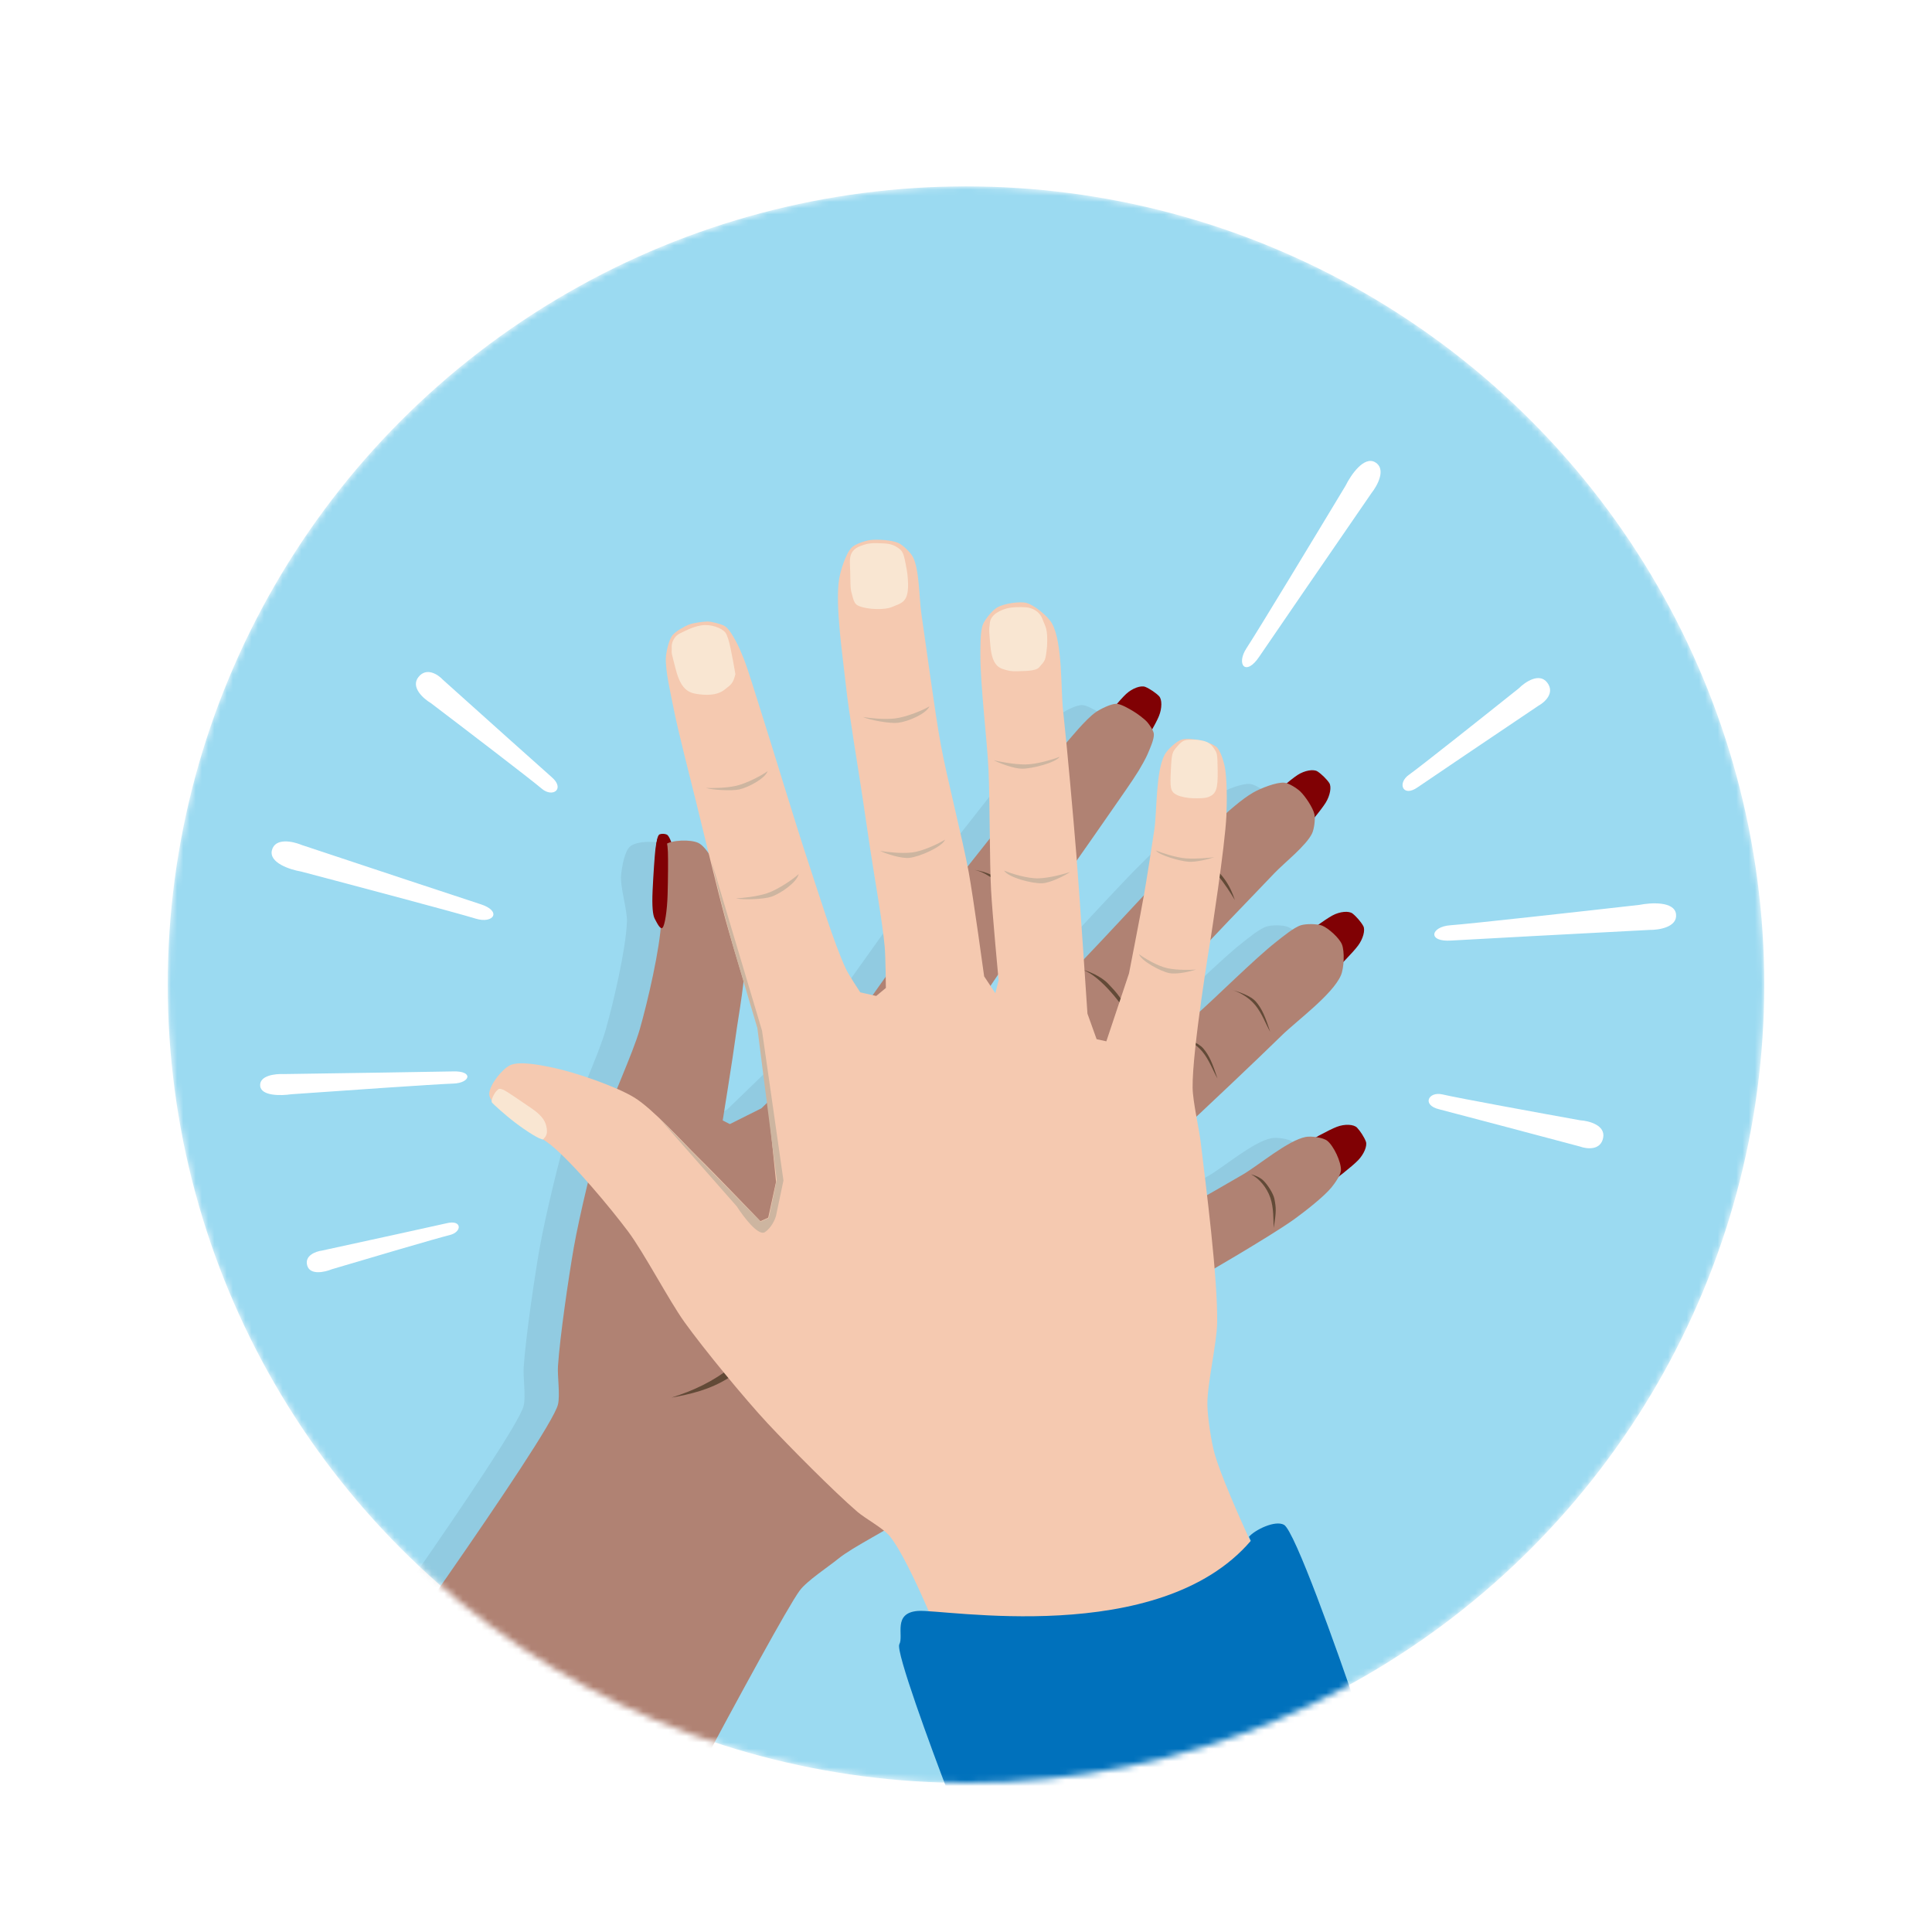 <svg width="311" height="311" viewBox="0 0 311 311" fill="none" xmlns="http://www.w3.org/2000/svg">
<rect x="0" y="0" width="311" height="311" fill="#808080" stroke="none"/>
<rect width="311" height="311" transform="matrix(-1 0 0 1 311 0)" fill="white"/>
<mask id="mask0" mask-type="alpha" maskUnits="userSpaceOnUse" x="27" y="30" width="257" height="257">
<circle r="128.5" transform="matrix(-1 0 0 1 155.5 158.5)" fill="#02BFE7"/>
</mask>
<g mask="url(#mask0)">
<circle r="128.5" transform="matrix(-1 0 0 1 155.5 158.5)" fill="#9BDAF1"/>
<path fill-rule="evenodd" clip-rule="evenodd" d="M109.6 144.3C109.95 147.063 109.867 149.73 109.415 150.226C108.964 150.722 108.164 150.695 107.638 150.166C107.113 149.637 106.448 146.945 106.164 144.184C105.878 141.423 105.633 138.127 105.617 136.86C105.601 135.594 105.85 134.446 106.17 134.311C106.49 134.176 107.022 134.194 107.354 134.351C107.687 134.509 108.184 135.681 108.462 136.956C108.737 138.232 109.25 141.536 109.6 144.3Z" fill="#800104"/>
<path fill-rule="evenodd" clip-rule="evenodd" d="M182.774 121.872C181.204 124.259 178.894 126.046 177.645 125.841C176.394 125.637 174.912 124.634 174.349 123.612C173.786 122.59 174.709 119.867 176.403 117.561C178.096 115.255 180.293 112.618 181.284 111.702C182.278 110.786 183.671 110.28 184.381 110.578C185.093 110.876 186.082 111.545 186.579 112.065C187.077 112.584 187.067 114.027 186.558 115.27C186.049 116.514 184.347 119.485 182.774 121.872Z" fill="#800104"/>
<path fill-rule="evenodd" clip-rule="evenodd" d="M208.556 135.107C206.606 137.202 204.039 138.572 202.853 138.152C201.666 137.731 200.39 136.478 200.017 135.366C199.644 134.254 201.02 131.714 203.074 129.721C205.128 127.728 207.732 125.495 208.862 124.759C209.991 124.023 211.442 123.763 212.085 124.183C212.729 124.602 213.579 125.438 213.976 126.04C214.372 126.642 214.112 128.072 213.399 129.216C212.686 130.361 210.506 133.012 208.556 135.107Z" fill="#800104"/>
<path fill-rule="evenodd" clip-rule="evenodd" d="M213.323 157.69C211.213 159.623 208.551 160.78 207.407 160.261C206.263 159.742 205.1 158.381 204.822 157.239C204.543 156.096 206.119 153.67 208.325 151.848C210.53 150.026 213.301 148.01 214.484 147.368C215.666 146.725 217.128 146.586 217.732 147.059C218.337 147.532 219.112 148.439 219.456 149.074C219.8 149.709 219.424 151.117 218.621 152.202C217.817 153.288 215.433 155.757 213.323 157.69Z" fill="#800104"/>
<path fill-rule="evenodd" clip-rule="evenodd" d="M212.653 191.508C210.31 193.143 207.53 193.93 206.474 193.256C205.419 192.582 204.459 191.067 204.341 189.89C204.223 188.713 206.108 186.513 208.529 185.001C210.95 183.489 213.955 181.861 215.208 181.384C216.46 180.906 217.919 180.969 218.45 181.523C218.98 182.077 219.62 183.086 219.872 183.766C220.123 184.446 219.56 185.798 218.621 186.768C217.681 187.739 214.995 189.872 212.653 191.508Z" fill="#800104"/>
<path fill-rule="evenodd" clip-rule="evenodd" d="M91.964 313.68C91.964 313.68 119.404 261.432 123.205 256.245C124.346 254.686 127.876 252.374 129.372 251.152C131.863 249.116 137.731 246.327 140.276 244.36C145.854 240.05 155.771 229.941 160.758 224.952C162.271 223.439 164.987 220.088 166.646 218.735C171.195 215.028 186.551 206.391 186.551 206.391C186.551 206.391 199.026 199.216 202.909 196.395C204.48 195.253 207.588 192.845 208.817 191.338C209.314 190.728 210.302 189.363 210.335 188.591C210.392 187.252 209.15 184.613 208.109 183.819C207.422 183.295 205.535 183.053 204.664 183.219C201.808 183.763 197.106 187.771 194.568 189.255C192.388 190.53 188.013 193.05 185.804 194.27C183.061 195.785 174.75 200.16 174.75 200.16L164.4 204.054L163.771 202.696L166.042 199.141C166.042 199.141 179.918 186.61 184.484 182.368C188.589 178.555 196.739 170.869 200.737 166.944C203.176 164.549 208.98 160.322 210.331 157.199C210.833 156.039 210.952 153.352 210.491 152.214C210.077 151.194 208.334 149.622 207.316 149.207C206.54 148.891 204.746 148.888 203.921 149.13C202.785 149.465 200.889 151.048 199.946 151.785C196.407 154.555 190.044 160.949 186.65 163.897C183.132 166.952 175.793 172.702 172.293 175.779C169.639 178.11 161.964 185.419 161.964 185.419L160.094 186.281L161.129 183.327C161.129 183.327 169.728 174.444 172.462 171.361C175.815 167.58 182.014 159.59 185.365 155.81C188.803 151.935 196.051 144.529 199.612 140.769C201.132 139.165 204.748 136.34 205.691 134.352C206.026 133.647 206.23 132.031 206.07 131.287C205.838 130.213 204.563 128.337 203.775 127.592C203.25 127.093 201.961 126.261 201.228 126.194C199.939 126.075 197.358 127.122 196.209 127.78C192.654 129.817 186.922 135.9 183.977 138.769C180.845 141.821 174.95 148.29 171.944 151.466C170.518 152.97 167.668 155.978 166.245 157.482C163.585 160.289 158.428 166.066 155.611 168.717C154.449 169.813 150.717 172.83 150.717 172.83L148.858 172.466L147.836 170.23C147.836 170.23 148.873 167.268 149.348 166.335C151.303 162.504 156.295 155.432 158.693 151.851C162.293 146.475 169.809 135.931 173.475 130.596C174.557 129.019 176.777 125.899 177.771 124.265C178.165 123.612 178.925 122.281 179.219 121.58C179.547 120.796 180.298 119.171 180.219 118.341C180.166 117.804 179.53 116.88 179.186 116.476C178.711 115.919 177.51 115.047 176.879 114.673C176.245 114.295 174.914 113.498 174.165 113.494C173.292 113.49 171.623 114.329 170.889 114.831C169.259 115.948 166.742 119.087 165.444 120.58C163.002 123.387 158.47 129.291 156.164 132.208C153.182 135.98 147.183 143.502 144.301 147.35C141.666 150.866 134.077 161.636 134.077 161.636L125.662 170.277L117.049 178.605L111.965 181.148L110.817 180.565C110.817 180.565 112.453 170.448 112.898 167.064C113.333 163.735 114.647 157.035 114.342 153.722C114.043 150.457 111.962 144.189 110.564 141.267C109.861 139.794 108.363 136.601 106.898 135.891C105.697 135.311 102.569 135.363 101.48 136.214C100.509 136.975 100.097 139.67 99.98 140.881C99.8 142.776 100.989 146.469 100.92 148.366C100.763 152.8 98.701 161.584 97.464 165.89C96.323 169.857 92.791 177.414 91.571 181.36C90.075 186.192 87.723 196.027 86.852 200.986C86.016 205.748 84.617 215.322 84.296 220.126C84.195 221.668 84.661 224.779 84.297 226.292C83.103 231.236 49.091 278.613 49.091 278.613L91.964 313.68Z" fill="black" fill-opacity="0.07"/>
<path fill-rule="evenodd" clip-rule="evenodd" d="M97.484 313.48C97.484 313.48 124.925 261.232 128.725 256.045C129.866 254.486 133.396 252.174 134.892 250.951C137.384 248.916 143.251 246.127 145.797 244.16C151.374 239.85 161.291 229.741 166.278 224.752C167.792 223.238 170.507 219.887 172.166 218.535C176.715 214.827 192.072 206.191 192.072 206.191C192.072 206.191 204.547 199.016 208.429 196.194C210.001 195.053 213.109 192.644 214.338 191.137C214.835 190.528 215.823 189.162 215.856 188.39C215.913 187.051 214.671 184.412 213.629 183.618C212.942 183.095 211.056 182.853 210.184 183.019C207.328 183.562 202.626 187.57 200.089 189.055C197.909 190.33 193.533 192.85 191.325 194.07C188.581 195.584 180.271 199.959 180.271 199.959L169.921 203.853L169.291 202.495L171.563 198.941C171.563 198.941 185.438 186.41 190.004 182.168C194.109 178.355 202.259 170.668 206.257 166.744C208.696 164.348 214.501 160.121 215.852 156.999C216.354 155.839 216.472 153.151 216.011 152.014C215.598 150.994 213.854 149.421 212.837 149.007C212.06 148.691 210.266 148.687 209.442 148.93C208.305 149.265 206.409 150.848 205.467 151.585C201.928 154.354 195.564 160.749 192.17 163.697C188.653 166.752 181.313 172.501 177.813 175.578C175.16 177.91 167.484 185.218 167.484 185.218L165.615 186.081L166.65 183.126C166.65 183.126 175.248 174.243 177.982 171.16C181.336 167.38 187.535 159.39 190.885 155.61C194.323 151.735 201.572 144.329 205.133 140.569C206.652 138.965 210.268 136.14 211.212 134.152C211.546 133.447 211.751 131.831 211.59 131.087C211.359 130.012 210.083 128.137 209.296 127.391C208.77 126.893 207.482 126.061 206.749 125.993C205.459 125.875 202.879 126.921 201.729 127.58C198.175 129.617 192.443 135.699 189.497 138.569C186.366 141.621 180.471 148.09 177.464 151.265C176.039 152.769 173.188 155.778 171.766 157.281C169.105 160.089 163.949 165.865 161.132 168.517C159.97 169.613 156.238 172.63 156.238 172.63L154.378 172.266L153.357 170.03C153.357 170.03 154.393 167.067 154.868 166.134C156.823 162.304 161.815 155.231 164.214 151.65C167.814 146.275 175.33 135.731 178.995 130.396C180.077 128.819 182.298 125.699 183.291 124.065C183.686 123.412 184.446 122.081 184.74 121.379C185.067 120.596 185.819 118.971 185.74 118.141C185.686 117.603 185.051 116.68 184.706 116.276C184.232 115.718 183.03 114.846 182.4 114.472C181.766 114.095 180.434 113.297 179.685 113.293C178.813 113.29 177.144 114.128 176.409 114.631C174.78 115.748 172.263 118.886 170.965 120.38C168.522 123.187 163.99 129.091 161.685 132.008C158.703 135.78 152.703 143.302 149.821 147.15C147.187 150.666 139.598 161.435 139.598 161.435L131.182 170.077L122.569 178.405L117.486 180.948L116.337 180.365C116.337 180.365 117.973 170.248 118.418 166.864C118.854 163.535 120.168 156.835 119.863 153.521C119.563 150.256 117.482 143.989 116.084 141.067C115.382 139.594 113.884 136.401 112.419 135.69C111.217 135.11 108.09 135.163 107 136.014C106.03 136.774 105.617 139.47 105.501 140.681C105.32 142.575 106.509 146.269 106.441 148.166C106.283 152.6 104.221 161.384 102.985 165.69C101.844 169.656 98.312 177.214 97.092 181.16C95.596 185.991 93.244 195.827 92.372 200.786C91.537 205.548 90.138 215.122 89.817 219.925C89.715 221.467 90.182 224.579 89.817 226.091C88.624 231.036 54.612 278.413 54.612 278.413L97.484 313.48Z" fill="#B08273"/>
<path fill-rule="evenodd" clip-rule="evenodd" d="M107.468 143.978C107.395 146.544 107.028 148.957 106.651 149.339C106.274 149.722 105.705 148.45 105.394 147.888C105.084 147.327 104.933 145.904 105.052 143.35C105.17 140.796 105.379 137.762 105.514 136.608C105.65 135.453 105.959 134.448 106.201 134.374C106.443 134.3 106.817 134.397 107.034 134.591C107.25 134.784 107.466 135.926 107.515 137.127C107.562 138.33 107.541 141.412 107.468 143.978Z" fill="#800104"/>
<path d="M162.732 218.428C156.784 214.498 139.249 197.418 135.722 182.509C143.561 200.467 152.27 208.167 162.732 218.428Z" fill="#614A37"/>
<path d="M126.299 210.223C130.347 200.609 129.899 185.71 130.124 179.257C129.086 185.916 129.435 199.977 124.892 210.274C121.047 218.988 115.118 222.752 108.099 224.974C113.779 223.937 121.239 222.24 126.299 210.223Z" fill="#624A37"/>
<path d="M192.505 138.113C194.833 138.735 197.484 142.7 198.78 144.884C197.984 142.475 197.113 141.457 196.135 140.296C195.272 139.271 193.567 138.397 192.505 138.113Z" fill="#624A37"/>
<path d="M202.198 161.276C201.335 160.251 199.255 159.6 198.193 159.316C199.35 159.626 200.924 160.434 202.034 161.765C203.158 163.113 203.816 164.988 204.468 166.087C203.672 163.678 203.175 162.437 202.198 161.276Z" fill="#624A37"/>
<path d="M205.025 197.675C205.463 195.074 205.434 194.44 205.136 192.952C204.973 192.135 204.011 190.63 203.34 190.013C202.801 189.516 202.034 189.196 201.381 189.033C202.687 189.686 203.916 191.15 204.483 192.788C205.057 194.447 204.973 196.381 205.025 197.675Z" fill="#624A37"/>
<path d="M193.707 168.786C192.844 167.762 190.764 167.111 189.702 166.827C190.86 167.136 192.433 167.945 193.544 169.276C194.668 170.624 195.326 172.499 195.978 173.598C195.181 171.189 194.685 169.947 193.707 168.786Z" fill="#624A37"/>
<path d="M156.615 140.013C159.249 140.226 162.886 143.978 164.713 146.076C163.381 143.637 162.241 142.711 160.959 141.652C159.827 140.717 157.817 140.11 156.615 140.013Z" fill="#624A37"/>
<path d="M173.779 155.975C176.662 156.528 180.232 161.215 181.999 163.813C180.818 160.887 179.671 159.701 178.381 158.348C177.242 157.153 175.094 156.227 173.779 155.975Z" fill="#624A37"/>
<path d="M155.726 174.044C159.322 175.255 163.118 181.464 164.951 184.864C163.922 181.192 162.649 179.574 161.222 177.731C159.962 176.104 157.366 174.596 155.726 174.044Z" fill="#624A37"/>
<path d="M140.701 161.478C144.49 161.707 149.776 166.708 152.435 169.51C150.482 166.235 148.83 165.006 146.97 163.6C145.329 162.359 142.429 161.583 140.701 161.478Z" fill="#624A37"/>
<path fill-rule="evenodd" clip-rule="evenodd" d="M195.531 234.047C194.981 232.124 194.385 228.135 194.356 226.136C194.309 222.806 195.885 216.239 195.931 212.909C196.031 205.615 194.146 191.094 193.278 183.851C193.015 181.653 192.008 177.306 191.978 175.093C191.897 169.022 194.897 150.983 194.897 150.983C194.897 150.983 197.2 136.228 197.42 131.263C197.51 129.254 197.559 125.185 197.112 123.224C196.93 122.431 196.44 120.757 195.811 120.241C194.72 119.346 191.663 118.689 190.296 119.038C189.394 119.268 187.928 120.659 187.484 121.477C186.03 124.158 186.261 130.546 185.814 133.563C185.429 136.154 184.624 141.332 184.174 143.912C183.615 147.116 181.74 156.69 181.74 156.69L178.093 167.625L176.526 167.281L175.05 163.169C175.05 163.169 173.774 143.873 173.254 137.448C172.787 131.675 171.762 120.134 171.129 114.376C170.743 110.862 171.063 103.433 169.336 100.349C168.694 99.204 166.506 97.403 165.238 97.059C164.102 96.752 161.608 97.181 160.577 97.751C159.79 98.186 158.586 99.652 158.239 100.48C157.76 101.623 157.825 104.177 157.817 105.416C157.782 110.066 158.914 119.326 159.127 123.971C159.347 128.786 159.282 138.434 159.533 143.247C159.723 146.896 160.746 157.809 160.746 157.809L160.222 159.885L158.422 157.166C158.422 157.166 156.69 144.5 155.921 140.309C154.978 135.171 152.39 125.034 151.447 119.896C150.481 114.628 149.089 104.004 148.303 98.707C147.967 96.447 148.006 91.698 146.961 89.666C146.59 88.946 145.365 87.755 144.63 87.414C143.569 86.922 141.133 86.777 139.977 86.949C139.205 87.064 137.64 87.591 137.092 88.147C136.129 89.127 135.283 91.902 135.07 93.26C134.407 97.459 135.705 106.003 136.154 110.231C136.63 114.728 138.145 123.65 138.809 128.123C139.123 130.243 139.753 134.48 140.067 136.599C140.654 140.554 142.064 148.437 142.415 152.42C142.56 154.068 142.602 159.033 142.602 159.033L141.049 160.322L138.479 159.742C138.479 159.742 136.673 157.017 136.205 156.037C134.284 152.01 131.661 143.443 130.248 139.211C128.126 132.857 124.267 120.025 122.221 113.646C121.617 111.761 120.472 107.966 119.758 106.119C119.472 105.382 118.858 103.917 118.464 103.232C118.023 102.466 117.394 101.227 116.64 100.767C116.152 100.469 114.436 100.021 113.865 100.046C113.076 100.082 111.664 100.258 110.926 100.536C110.183 100.817 108.765 101.631 108.26 102.243C107.673 102.954 107.262 104.852 107.195 105.77C107.046 107.811 108.007 111.859 108.397 113.869C109.129 117.646 111.074 125.095 111.989 128.832C113.173 133.663 115.5 143.337 116.815 148.135C118.017 152.517 122.017 165.553 122.017 165.553L123.668 177.917L124.924 190.242L123.666 196.011L122.404 196.583C122.404 196.583 114.968 188.831 112.412 186.324C109.897 183.857 105.126 178.537 102.128 176.686C99.173 174.863 92.495 172.592 89.096 171.883C87.382 171.526 83.686 170.726 82.106 171.477C80.813 172.09 78.762 174.683 78.751 176.113C78.742 177.391 81.12 178.986 82.064 179.847C83.54 181.196 87.07 183.014 88.625 184.272C92.257 187.213 98.284 194.467 101.088 198.207C103.67 201.653 107.678 209.334 110.188 212.834C113.261 217.119 119.98 225.279 123.579 229.133C127.036 232.835 134.172 240.047 138.009 243.353C139.241 244.415 142.177 246.004 143.209 247.261C146.58 251.372 152.406 266.434 152.406 266.434L206.132 258.46C206.132 258.46 197.36 240.444 195.531 234.047Z" fill="#F5C9B0"/>
<path d="M118.588 194.179L105.965 179.836L122.447 196.644L123.75 196.06L125.034 189.914L121.915 165.491L117.947 152.132L116.15 145.438L114.494 138.52L122.665 165.906L126.116 190.024L124.915 195.726C124.763 196.294 124.196 197.613 123.142 198.335C122.089 199.058 119.667 195.865 118.588 194.179Z" fill="#CDB5A0"/>
<path fill-rule="evenodd" clip-rule="evenodd" d="M88.014 181.687C88.147 182.658 87.838 182.947 87.442 183.403C86.95 183.506 84.779 182.112 82.978 180.749C81.177 179.386 79.441 177.755 79.226 177.522C79.01 177.29 79.212 176.753 79.504 176.211C79.796 175.669 80.05 175.494 80.186 175.364C80.323 175.234 80.517 175.214 81.046 175.439C81.575 175.664 83.782 177.191 85.641 178.467C87.499 179.742 87.88 180.715 88.014 181.687Z" fill="#F9E6D2"/>
<path fill-rule="evenodd" clip-rule="evenodd" d="M116.572 111.067C115.335 111.996 113.587 111.925 112.147 111.707C110.707 111.489 109.567 110.808 108.789 107.784C108.084 105.042 108.09 105.237 108.133 104.447C108.136 104.392 108.128 104.14 108.126 104.076C108.115 103.394 108.556 102.374 109.432 101.97C110.309 101.566 111.358 100.93 112.868 100.675C114.378 100.421 116.184 101.062 116.775 101.841C117.365 102.62 117.851 105.548 118.38 108.516C118.021 109.924 117.808 110.139 116.572 111.067Z" fill="#F9E6D2"/>
<path fill-rule="evenodd" clip-rule="evenodd" d="M146.174 94.088C146.226 97.05 144.977 97.09 143.678 97.673C142.379 98.257 139.601 98.102 138.301 97.564C137.616 97.28 137.443 96.989 137.008 95.137C136.909 94.715 136.889 93.77 136.889 93.448C136.887 91.307 136.701 90.316 136.909 89.505C137.223 88.29 138.287 87.949 139.139 87.673C139.992 87.398 140.83 87.411 141.672 87.45C142.513 87.489 143.465 87.463 144.415 88.091C145.365 88.719 145.459 88.91 145.973 91.787C146.108 92.543 146.16 93.329 146.174 94.088Z" fill="#F9E6D2"/>
<path fill-rule="evenodd" clip-rule="evenodd" d="M167.279 107.418C166.708 108.075 164.788 108.004 163.809 108.05C162.663 108.103 162.062 107.905 161.382 107.68C160.122 107.262 159.585 105.971 159.413 103.816C159.24 101.661 159.161 101.596 159.349 100.207C159.538 98.818 161.175 98.198 162.023 97.95C162.873 97.701 164.394 97.695 165.221 97.765C166.048 97.835 167.335 98.351 167.817 99.668C168.298 100.987 168.682 101.112 168.55 104.023C168.297 106.434 168.263 106.287 167.279 107.418Z" fill="#F9E6D2"/>
<path fill-rule="evenodd" clip-rule="evenodd" d="M194.542 128.291C193.912 128.539 192.861 128.507 192.072 128.497C191.251 128.487 190.092 128.274 189.502 127.993C188.346 127.44 188.347 126.826 188.478 123.972C188.609 121.117 188.732 121.071 189.497 120.159C190.261 119.247 190.699 119.093 191.498 119.079C192.297 119.065 192.818 119.057 193.647 119.241C194.476 119.425 195.016 119.85 195.458 120.542C195.901 121.234 195.982 121.188 196.014 124.046C196.046 126.904 195.825 127.785 194.542 128.291Z" fill="#F9E6D2"/>
<path d="M152.753 288.87C149.837 281.267 144.157 265.787 144.766 264.688C145.527 263.314 143.637 259.654 147.743 259.317C151.848 258.98 186.545 265.31 201.341 248.04L201.049 247.388C201.954 246.298 205.247 244.654 206.692 245.454C208.391 246.396 215.215 265.525 218.415 274.972L224.127 298.546L163.646 306.335L152.753 288.87Z" fill="#0071BC"/>
<path d="M167.229 141.388C165.401 141.46 162.677 140.585 161.624 140.136C162.321 141.253 166.118 142.249 167.75 142.185C169.055 142.134 171.299 141.012 172.255 140.375C171.286 140.686 169.056 141.317 167.229 141.388Z" fill="#CDB5A0"/>
<path d="M146.791 137.227C148.608 137.024 151.172 135.753 152.145 135.151C151.623 136.36 148.017 137.912 146.394 138.093C145.096 138.238 142.71 137.463 141.67 136.977C142.674 137.139 144.973 137.43 146.791 137.227Z" fill="#CDB5A0"/>
<path d="M165.027 123.057C166.856 123.055 169.543 122.232 170.577 121.821C169.925 122.777 166.171 123.738 164.538 123.741C163.232 123.743 160.945 122.881 159.964 122.382C160.944 122.608 163.198 123.06 165.027 123.057Z" fill="#CDB5A0"/>
<path d="M187.934 155.859C186.337 155.527 184.165 154.202 183.349 153.595C183.716 154.691 186.791 156.35 188.216 156.646C189.356 156.883 191.535 156.414 192.497 156.08C191.593 156.135 189.53 156.191 187.934 155.859Z" fill="#CDB5A0"/>
<path d="M190.941 138.178C189.315 138.063 186.967 137.279 186.069 136.906C186.599 137.665 189.888 138.619 191.34 138.722C192.502 138.804 194.581 138.299 195.478 137.984C194.595 138.094 192.567 138.294 190.941 138.178Z" fill="#CDB5A0"/>
<path d="M123.525 143.773C125.258 143.189 127.734 141.497 128.557 140.703C128.303 141.995 125.691 143.835 124.143 144.356C122.906 144.774 119.587 144.871 118.468 144.616C119.483 144.561 121.792 144.357 123.525 143.773Z" fill="#CDB5A0"/>
<path d="M144.059 115.653C145.876 115.442 148.649 114.303 149.62 113.697C149.103 114.908 146.165 116.164 144.543 116.352C143.245 116.503 139.979 115.908 138.937 115.426C139.942 115.583 142.243 115.864 144.059 115.653Z" fill="#CDB5A0"/>
<path d="M118.5 126.494C120.196 126.109 122.71 124.782 123.57 124.13C123.195 125.279 120.536 126.73 119.022 127.074C117.81 127.35 114.67 127.162 113.641 126.839C114.604 126.874 116.804 126.88 118.5 126.494Z" fill="#CDB5A0"/>
<path d="M226.792 124.728C224.874 126.089 225.834 128.416 228.212 126.727C229.072 126.116 241.54 117.715 247.667 113.591C248.663 113.049 250.337 111.547 249.062 109.881C247.788 108.214 245.484 109.798 244.491 110.799C239.39 114.874 228.709 123.366 226.792 124.728Z" fill="white"/>
<path d="M72.392 198.81C74.396 198.326 74.415 196.303 71.931 196.903C71.032 197.121 58.159 199.931 51.835 201.308C50.85 201.436 48.995 202.095 49.452 203.709C49.91 205.324 52.299 204.781 53.437 204.308C58.921 202.677 70.389 199.295 72.392 198.81Z" fill="white"/>
<path d="M232.226 176.178C229.94 175.63 228.82 177.884 231.656 178.563C232.682 178.809 247.213 182.667 254.35 184.565C255.414 184.958 257.646 185.23 258.062 183.174C258.478 181.118 255.769 180.425 254.362 180.336C247.937 179.178 234.513 176.725 232.226 176.178Z" fill="white"/>
<path d="M76.556 147.871C79.458 148.773 80.883 146.648 77.284 145.529C75.982 145.124 57.545 139.002 48.489 135.992C47.139 135.431 44.307 134.817 43.775 136.848C43.244 138.878 46.681 139.992 48.467 140.295C56.621 142.444 73.654 146.968 76.556 147.871Z" fill="white"/>
<path d="M233.477 148.942C230.29 149.168 229.7 151.681 233.652 151.4C235.082 151.298 255.48 150.22 265.5 149.693C267.036 149.72 270.046 149.248 269.796 147.154C269.546 145.06 265.754 145.287 263.889 145.662C255.08 146.661 236.664 148.715 233.477 148.942Z" fill="white"/>
<path d="M200.673 104.311C198.911 106.977 200.545 108.976 202.729 105.67C203.52 104.473 215.088 87.639 220.773 79.372C221.729 78.169 223.189 75.495 221.376 74.418C219.563 73.34 217.433 76.486 216.594 78.194C212.021 85.789 202.434 101.646 200.673 104.311Z" fill="white"/>
<path d="M87.2 126.95C88.989 128.476 91.01 126.977 88.792 125.084C87.989 124.399 76.797 114.361 71.301 109.428C70.532 108.594 68.667 107.338 67.362 108.981C66.057 110.624 68.156 112.471 69.369 113.189C74.567 117.14 85.411 125.423 87.2 126.95Z" fill="white"/>
<path d="M72.972 174.427C75.703 174.34 76.296 172.36 72.909 172.469C71.684 172.508 54.22 172.77 45.641 172.896C44.33 172.831 41.742 173.118 41.881 174.789C42.021 176.461 45.269 176.391 46.875 176.147C54.436 175.61 70.241 174.514 72.972 174.427Z" fill="white"/>
</g>
</svg>
